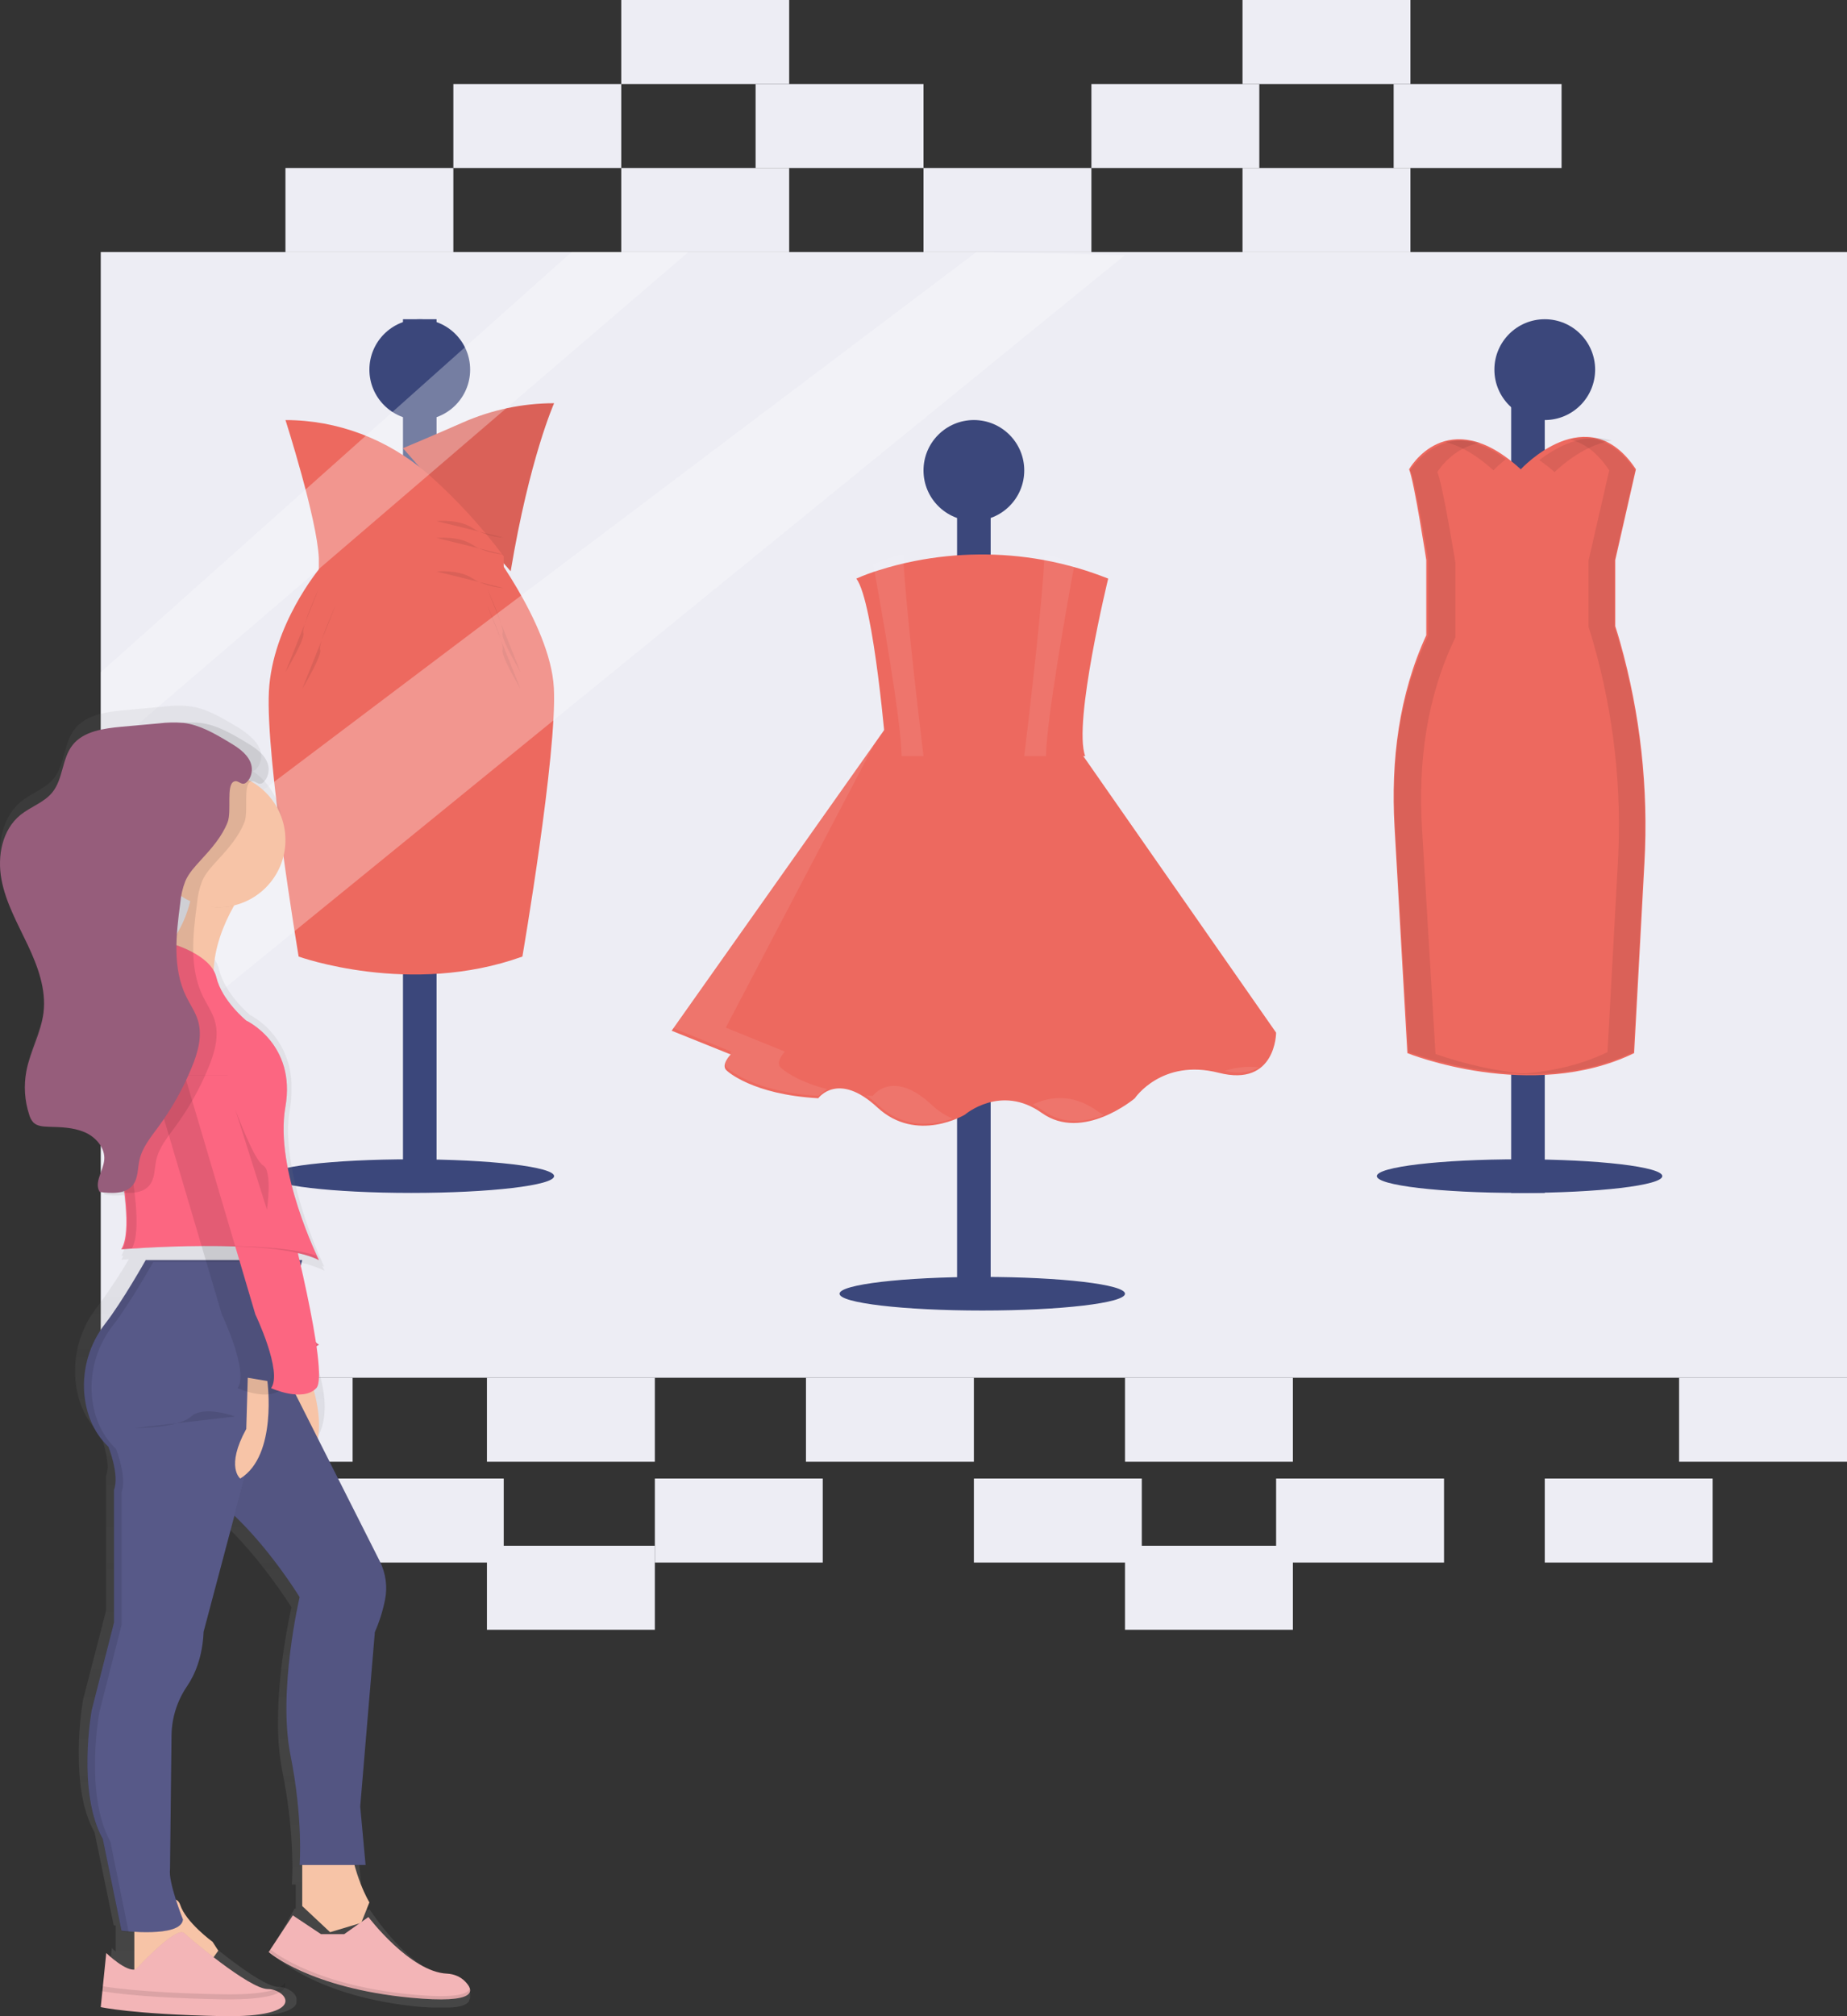 <?xml version="1.0" encoding="UTF-8"?>
<svg width="110px" height="120px" viewBox="0 0 110 120" version="1.1" xmlns="http://www.w3.org/2000/svg" xmlns:xlink="http://www.w3.org/1999/xlink">
    <rect x="0" y="0" width="110" height="120" fill="#333333" stroke="none"/>
    <title>Stitching</title>
    <defs>
        <linearGradient x1="50.026%" y1="100.018%" x2="50.026%" y2="0.039%" id="linearGradient-1">
            <stop stop-color="#808080" stop-opacity="0.25" offset="0%"></stop>
            <stop stop-color="#808080" stop-opacity="0.12" offset="54%"></stop>
            <stop stop-color="#808080" stop-opacity="0.1" offset="100%"></stop>
        </linearGradient>
    </defs>
    <g id="Dump" stroke="none" stroke-width="1" fill="none" fill-rule="evenodd">
        <g id="Group-7" transform="translate(-1064, -1724)" fill-rule="nonzero">
            <g id="Group-27" transform="translate(439, 1518)">
                <g id="Group-23" transform="translate(589, 164)">
                    <g id="window_shopping" transform="translate(36, 42)">
                        <rect id="Rectangle" fill="#EDEDF4" x="6" y="15" width="104" height="67"></rect>
                        <ellipse id="Oval" fill="#3B477B" cx="24.5" cy="70" rx="8.5" ry="1"></ellipse>
                        <rect id="Rectangle" fill="#3B477B" x="24" y="19" width="2" height="51"></rect>
                        <circle id="Oval" fill="#3B477B" cx="25" cy="22" r="3"></circle>
                        <path d="M33,24 C33,24 31.538,27.258 30.413,34 L24,26.676 C24,26.676 25.723,25.958 27.552,25.151 C29.275,24.391 31.128,24 33,24 L33,24 Z" id="Path" fill="#ED695F"></path>
                        <path d="M33,24 C33,24 31.538,27.258 30.413,34 L24,26.676 C24,26.676 25.723,25.958 27.552,25.151 C29.275,24.391 31.128,24 33,24 L33,24 Z" id="Path" fill="#000000" opacity="0.08"></path>
                        <path d="M17.002,25 C17.002,25 18.889,30.889 18.988,33.222 L18.988,36 L30,36 L30,33.112 C28.655,31.31 27.137,29.663 25.471,28.194 C23.079,26.127 20.087,24.999 17,25.002 L17.002,25 Z" id="Path" fill="#ED695F"></path>
                        <path d="M19.034,33.835 C19.034,33.835 16.223,37.186 16.015,41.147 C15.807,45.107 17.786,56.932 17.786,56.932 C17.786,56.932 24.449,59.335 31.112,56.932 C31.112,56.932 33.195,44.806 32.985,40.938 C32.776,37.071 28.769,32 28.769,32 L19.034,33.835 Z" id="Path" fill="#ED695F"></path>
                        <path d="M26,31.015 C26,31.015 27.316,30.881 28.126,31.416 C28.936,31.951 30,32 30,32" id="Path" fill="#000000" opacity="0.08"></path>
                        <path d="M26,32.015 C26,32.015 27.316,31.881 28.126,32.416 C28.936,32.951 30,33 30,33" id="Path" fill="#000000" opacity="0.08"></path>
                        <path d="M26,34.015 C26,34.015 27.316,33.881 28.126,34.416 C28.936,34.951 30,35 30,35" id="Path" fill="#000000" opacity="0.08"></path>
                        <path d="M19,35 C19,35 17.933,37.333 18.067,37.667 C18.201,38 17,40 17,40" id="Path" fill="#000000" opacity="0.08"></path>
                        <path d="M20,36 C20,36 18.933,38.333 19.067,38.667 C19.201,39 18,41 18,41" id="Path" fill="#000000" opacity="0.08"></path>
                        <path d="M29,35 C29,35 30.067,37.333 29.933,37.667 C29.799,38 31,40 31,40" id="Path" fill="#000000" opacity="0.08"></path>
                        <path d="M29,36 C29,36 30.067,38.333 29.933,38.667 C29.799,39 31,41 31,41" id="Path" fill="#000000" opacity="0.08"></path>
                        <ellipse id="Oval" fill="#3B477B" cx="58.5" cy="77" rx="8.5" ry="1"></ellipse>
                        <rect id="Rectangle" fill="#3B477B" x="57" y="26" width="2" height="51"></rect>
                        <circle id="Oval" fill="#3B477B" cx="58" cy="28" r="3"></circle>
                        <path d="M52.673,43.429 L40,61.346 L43.515,62.759 C43.515,62.759 42.875,63.411 43.302,63.737 C43.302,63.737 44.793,65.148 48.733,65.365 C48.733,65.365 49.905,63.737 52.248,65.908 C54.591,68.079 57.466,66.343 57.466,66.343 C57.466,66.343 59.595,64.499 62.044,66.24 C64.492,67.981 67.582,65.371 67.582,65.371 C67.582,65.371 69.179,62.982 72.586,63.851 C75.994,64.719 76,61.461 76,61.461 L63.121,43 L52.673,43.429 Z" id="Path" fill="#ED695F"></path>
                        <g id="Group" opacity="0.08" transform="translate(40, 43)" fill="#FFFFFF">
                            <path d="M32.934,20.742 C33.868,20.936 34.521,20.806 34.986,20.523 C34.295,20.445 33.595,20.52 32.934,20.742 L32.934,20.742 Z" id="Path"></path>
                            <path d="M6.536,20.578 C6.11,20.248 6.748,19.59 6.748,19.59 L3.225,18.163 L12.726,0.045 L0.025,18.162 L3.548,19.59 C3.548,19.59 2.907,20.25 3.335,20.579 C3.335,20.579 4.83,22.006 8.78,22.226 C8.912,22.059 9.078,21.923 9.265,21.826 C7.325,21.328 6.536,20.578 6.536,20.578 Z" id="Path"></path>
                            <path d="M15.504,22.773 C13.155,20.576 11.981,22.224 11.981,22.224 C11.849,22.224 11.718,22.208 11.592,22.198 C11.842,22.372 12.079,22.564 12.301,22.774 C13.883,24.254 15.706,23.939 16.728,23.574 C16.278,23.384 15.863,23.112 15.504,22.773 L15.504,22.773 Z" id="Path"></path>
                            <path d="M25.326,23.11 C23.77,21.99 22.342,22.339 21.506,22.739 C21.722,22.846 21.93,22.97 22.128,23.11 C23.326,23.966 24.674,23.779 25.743,23.362 C25.598,23.288 25.459,23.204 25.326,23.11 Z" id="Path"></path>
                        </g>
                        <path d="M64.631,45 L52.797,45 C52.797,45 52.058,35.838 51,34.437 C51.434,34.245 51.879,34.079 52.332,33.941 C53.04,33.716 53.759,33.532 54.487,33.389 C56.997,32.895 59.574,32.871 62.093,33.319 C62.827,33.451 63.554,33.624 64.27,33.837 C64.838,34.006 65.415,34.206 66,34.437 C66,34.437 63.891,43.06 64.631,45 Z" id="Path" fill="#ED695F"></path>
                        <path d="M55,45 L53.694,45 C53.678,42.905 52.469,36.129 52,33.57 C52.587,33.338 53.185,33.147 53.789,33 C53.89,35.696 54.76,43.018 55,45 Z" id="Path" fill="#FFFFFF" opacity="0.08"></path>
                        <path d="M64,33.532 C63.549,35.99 62.314,42.891 62.298,45 L61,45 C61.24,43.01 62.118,35.617 62.204,33 C62.81,33.136 63.409,33.313 64,33.532 L64,33.532 Z" id="Path" fill="#FFFFFF" opacity="0.08"></path>
                        <ellipse id="Oval" fill="#3B477B" cx="90.5" cy="70" rx="8.5" ry="1"></ellipse>
                        <rect id="Rectangle" fill="#3B477B" x="90" y="20" width="2" height="51"></rect>
                        <circle id="Oval" fill="#3B477B" cx="92" cy="22" r="3"></circle>
                        <path d="M96.488,38.22 C96.391,37.879 96.294,37.558 96.2,37.269 L96.2,33.333 L97.429,27.931 C94.563,23.587 90.571,27.931 90.571,27.931 C86.172,23.905 83.92,27.931 83.92,27.931 C84.227,28.671 84.943,33.333 84.943,33.333 L84.943,37.81 C83.315,41.34 82.828,45.264 83.051,49.195 L83.817,62.681 C83.817,62.681 91.184,65.648 97.323,62.681 L97.937,51.373 C98.186,46.935 97.695,42.486 96.488,38.22 L96.488,38.22 Z" id="Path" fill="#ED695F"></path>
                        <g id="Group" opacity="0.08" transform="translate(83, 26)" fill="#000000">
                            <path d="M9.587,2.1 C9.587,2.1 11.113,0.529 12.983,0.222 C11.279,-0.32 9.589,0.683 8.674,1.385 C8.992,1.606 9.297,1.845 9.587,2.1 L9.587,2.1 Z" id="Path"></path>
                            <path d="M2.493,36.731 L1.688,23.289 C1.453,19.371 1.966,15.458 3.676,11.942 L3.676,7.48 C3.676,7.48 2.924,2.834 2.602,2.095 C2.602,2.095 3.466,0.629 5.172,0.357 C2.4,-0.402 0.99,1.991 0.99,1.991 C1.313,2.729 2.064,7.375 2.064,7.375 L2.064,11.837 C0.354,15.355 -0.158,19.266 0.077,23.185 L0.882,36.626 C3.152,37.414 5.532,37.854 7.938,37.931 C6.08,37.748 4.252,37.345 2.493,36.731 L2.493,36.731 Z" id="Path"></path>
                        </g>
                        <g id="Group" opacity="0.08" transform="translate(86, 26)" fill="#000000">
                            <path d="M2.943,1.994 C3.174,1.756 3.421,1.535 3.683,1.332 C2.183,0.228 0.962,0.074 0.03,0.302 C0.866,0.489 1.836,0.991 2.943,1.994 Z" id="Path"></path>
                            <path d="M10.438,12.249 C10.341,11.909 10.243,11.589 10.149,11.302 L10.149,7.378 L11.385,1.994 C10.17,0.169 8.754,-0.117 7.522,0.162 C8.312,0.36 9.113,0.9 9.84,1.994 L8.604,7.378 L8.604,11.298 C8.698,11.586 8.794,11.906 8.893,12.246 C10.109,16.496 10.603,20.929 10.354,25.351 L9.736,36.622 C7.936,37.485 6.027,37.843 4.23,37.918 C6.447,38.009 8.952,37.735 11.28,36.622 L11.907,25.354 C12.153,20.932 11.656,16.499 10.438,12.249 L10.438,12.249 Z" id="Path"></path>
                        </g>
                        <rect id="Rectangle" fill="#EDEDF4" x="11" y="82" width="10" height="5"></rect>
                        <rect id="Rectangle" fill="#EDEDF4" x="20" y="88" width="10" height="5"></rect>
                        <rect id="Rectangle" fill="#EDEDF4" x="29" y="82" width="10" height="5"></rect>
                        <rect id="Rectangle" fill="#EDEDF4" x="29" y="92" width="10" height="5"></rect>
                        <rect id="Rectangle" fill="#EDEDF4" x="39" y="88" width="10" height="5"></rect>
                        <rect id="Rectangle" fill="#EDEDF4" x="48" y="82" width="10" height="5"></rect>
                        <rect id="Rectangle" fill="#EDEDF4" x="58" y="88" width="10" height="5"></rect>
                        <rect id="Rectangle" fill="#EDEDF4" x="67" y="82" width="10" height="5"></rect>
                        <rect id="Rectangle" fill="#EDEDF4" x="67" y="92" width="10" height="5"></rect>
                        <rect id="Rectangle" fill="#EDEDF4" x="76" y="88" width="10" height="5"></rect>
                        <rect id="Rectangle" fill="#EDEDF4" x="100" y="82" width="10" height="5"></rect>
                        <rect id="Rectangle" fill="#EDEDF4" x="92" y="88" width="10" height="5"></rect>
                        <rect id="Rectangle" fill="#EDEDF4" x="17" y="10" width="10" height="5"></rect>
                        <rect id="Rectangle" fill="#EDEDF4" x="27" y="5" width="10" height="5"></rect>
                        <rect id="Rectangle" fill="#EDEDF4" x="37" y="0" width="10" height="5"></rect>
                        <rect id="Rectangle" fill="#EDEDF4" x="37" y="10" width="10" height="5"></rect>
                        <rect id="Rectangle" fill="#EDEDF4" x="45" y="5" width="10" height="5"></rect>
                        <rect id="Rectangle" fill="#EDEDF4" x="55" y="10" width="10" height="5"></rect>
                        <rect id="Rectangle" fill="#EDEDF4" x="65" y="5" width="10" height="5"></rect>
                        <rect id="Rectangle" fill="#EDEDF4" x="74" y="0" width="10" height="5"></rect>
                        <rect id="Rectangle" fill="#EDEDF4" x="74" y="10" width="10" height="5"></rect>
                        <rect id="Rectangle" fill="#EDEDF4" x="83" y="5" width="10" height="5"></rect>
                        <polygon id="Path" fill="#FFFFFF" opacity="0.3" points="34.047 15 6 40.012 6 45 41 15"></polygon>
                        <polygon id="Path" fill="#FFFFFF" opacity="0.3" points="7 53.564 7 64 67 15.178 58.154 15"></polygon>
                        <path d="M27.953,119.017 L27.965,118.994 L27.979,118.964 L27.988,118.94 C27.991,118.927 27.994,118.914 27.997,118.901 C27.997,118.889 27.997,118.878 27.997,118.865 C27.997,118.853 27.997,118.845 27.997,118.836 C27.997,118.827 27.997,118.816 27.997,118.806 C27.997,118.797 27.997,118.788 27.997,118.78 C27.997,118.772 27.997,118.763 27.997,118.755 C28.024,118.532 27.869,118.28 27.678,118.06 C27.415,117.757 27.044,117.573 26.648,117.551 C24.46,117.446 22.003,113.627 22.003,113.627 L21.904,113.709 C21.64,113.194 21.42,112.657 21.247,112.104 L21.491,112.104 L21.491,112.048 L21.491,112.048 L21.491,111.992 L21.491,111.992 L21.153,108.432 L22.065,97.77 C22.346,97.131 22.558,96.463 22.695,95.776 C22.747,95.522 22.77,95.262 22.765,95.002 C22.765,94.984 22.765,94.965 22.765,94.947 C22.765,94.371 22.628,93.804 22.367,93.293 L18.543,85.787 C18.673,85.801 18.756,85.803 18.756,85.803 C19.883,84.163 19.161,81.725 18.357,79.968 C18.526,79.875 18.64,79.813 18.64,79.813 C18.602,79.798 18.565,79.778 18.531,79.754 L18.64,79.7 C17.984,79.457 17.446,77.533 17.195,76.449 L17.561,75.087 C18.171,75.18 18.765,75.363 19.324,75.63 C19.324,75.63 19.274,75.525 19.187,75.336 L19.187,75.336 L19.316,75.401 C19.316,75.401 19.266,75.299 19.182,75.115 L19.182,75.115 C18.718,74.085 17.19,70.471 17.152,67.296 C17.155,66.873 17.192,66.451 17.262,66.034 C17.332,65.637 17.364,65.233 17.358,64.83 C17.43,62.986 16.462,61.263 14.866,60.392 C14.866,60.392 13.383,59.153 13.042,57.683 C12.93,57.2 12.587,56.803 12.167,56.488 C12.319,55.331 12.893,54.258 13.475,53.433 C13.541,53.421 13.605,53.408 13.668,53.393 C13.743,53.29 13.817,53.195 13.889,53.108 C15.602,52.616 16.791,51.032 16.808,49.22 C16.802,47.882 16.145,46.635 15.054,45.891 C15.156,45.879 15.27,45.8 15.407,45.582 C15.582,45.267 15.603,44.887 15.463,44.554 C15.354,44.313 15.196,44.098 14.999,43.924 C14.695,43.631 14.353,43.38 13.983,43.179 C13.127,42.668 12.239,42.145 11.248,42.026 C10.744,41.983 10.238,41.993 9.736,42.057 L7.442,42.266 C6.351,42.365 5.132,42.529 4.456,43.383 C3.78,44.238 3.882,45.487 3.202,46.325 C2.701,46.944 1.877,47.201 1.259,47.702 C0.125,48.622 -0.174,50.258 0.089,51.684 C0.352,53.11 1.078,54.404 1.695,55.72 C2.312,57.036 2.841,58.464 2.664,59.899 C2.513,61.138 1.852,62.271 1.616,63.5 C1.442,64.411 1.505,65.352 1.8,66.229 C1.847,66.409 1.937,66.574 2.061,66.711 C2.08,66.728 2.1,66.744 2.12,66.759 C2.137,66.781 2.156,66.803 2.175,66.824 C2.4,67.04 2.743,67.068 3.058,67.078 C3.818,67.104 4.599,67.11 5.295,67.41 C5.528,67.511 5.744,67.651 5.933,67.824 C6.252,68.136 6.422,68.575 6.398,69.025 C6.334,69.706 5.758,70.418 6.12,70.996 L6.179,70.996 C6.195,71.032 6.213,71.067 6.234,71.101 C6.616,71.164 7.004,71.173 7.388,71.13 C7.475,71.779 7.526,72.431 7.54,73.085 C7.54,73.793 7.446,74.392 7.227,74.745 L7.268,74.745 L7.312,74.745 L7.341,74.745 C7.311,74.827 7.273,74.906 7.227,74.98 L7.676,74.946 C7.1,75.922 6.474,76.866 5.799,77.773 C4.949,78.839 4.481,80.17 4.473,81.544 C4.469,81.746 4.476,81.948 4.494,82.149 C4.596,83.251 4.985,84.428 5.974,85.364 C5.974,85.364 6.393,86.4 6.411,87.282 C6.412,87.475 6.379,87.666 6.316,87.847 L6.316,95.859 L4.948,101.162 C4.773,102.222 4.686,103.296 4.688,104.371 C4.688,105.919 4.877,107.727 5.632,109.062 L6.773,114.591 L6.887,114.604 L6.887,116.152 C6.747,116.028 6.659,115.941 6.659,115.941 L6.32,119.327 L6.331,119.327 L6.32,119.437 C6.32,119.437 8.261,119.889 13.737,120 L14.022,120 L14.392,120 L14.571,120 L14.653,120 L14.881,120 L14.896,120 L15.127,119.989 L15.195,119.989 L15.347,119.98 L15.422,119.98 L15.563,119.969 L15.628,119.969 L15.797,119.952 L15.821,119.952 L16.002,119.93 L16.052,119.93 L16.172,119.912 L16.229,119.902 L16.337,119.884 L16.387,119.875 L16.511,119.848 L16.531,119.848 L16.666,119.816 L16.7,119.806 L16.792,119.782 L16.832,119.769 L16.912,119.745 L16.947,119.734 L17.037,119.701 L17.052,119.701 L17.148,119.661 L17.168,119.652 L17.235,119.619 L17.259,119.607 L17.314,119.576 L17.335,119.563 L17.394,119.526 L17.402,119.526 L17.462,119.48 L17.47,119.48 L17.513,119.441 L17.525,119.429 L17.558,119.393 L17.567,119.382 L17.599,119.341 L17.599,119.341 C17.61,119.325 17.619,119.308 17.628,119.291 L17.628,119.291 C17.635,119.276 17.642,119.261 17.648,119.246 L17.648,119.237 C17.652,119.224 17.656,119.21 17.658,119.197 L17.658,119.187 C17.659,119.172 17.659,119.157 17.658,119.142 L17.658,119.142 C17.662,119.114 17.662,119.086 17.658,119.057 C17.718,118.65 17.111,118.257 16.58,118.257 C15.439,118.257 11.673,114.984 11.445,114.758 C11.35,114.664 11.176,114.693 10.962,114.8 C10.792,114.645 10.602,114.447 10.418,114.237 C10.482,114.161 10.522,114.067 10.532,113.967 L10.517,113.929 C10.524,113.904 10.529,113.879 10.532,113.854 C10.532,113.854 9.757,111.936 9.725,111.018 C9.726,110.986 9.729,110.953 9.733,110.921 L9.826,102.822 C9.847,101.766 10.177,100.742 10.775,99.88 C11.246,99.188 11.731,98.117 11.787,96.594 L13.369,90.722 C15.489,92.719 17.168,95.366 17.359,95.66 C17.236,96.205 16.543,99.397 16.558,102.513 C16.558,102.532 16.558,102.551 16.558,102.569 C16.55,103.518 16.633,104.464 16.808,105.396 C17.192,107.257 17.395,109.151 17.415,111.052 C17.415,111.693 17.385,112.054 17.385,112.054 L17.385,112.054 C17.385,112.09 17.385,112.11 17.385,112.11 L17.385,112.11 C17.385,112.145 17.385,112.165 17.385,112.165 L17.613,112.165 L17.613,113.621 L17.555,113.576 L16.128,116.114 L16.159,116.144 L16.128,116.226 C16.128,116.226 18.525,118.703 24.458,119.385 L24.789,119.421 L24.883,119.43 L25.113,119.45 L25.201,119.45 L25.488,119.472 L25.488,119.472 L25.75,119.486 L25.826,119.486 L26.008,119.486 L26.312,119.486 L26.509,119.486 L26.57,119.486 L26.71,119.486 L26.765,119.486 L26.935,119.472 L26.961,119.472 L27.1,119.455 L27.147,119.455 L27.246,119.438 L27.289,119.43 L27.41,119.402 L27.429,119.402 L27.52,119.375 L27.555,119.362 L27.619,119.337 L27.65,119.325 L27.728,119.286 L27.745,119.276 L27.796,119.243 L27.821,119.226 L27.856,119.198 L27.875,119.18 C27.889,119.166 27.901,119.152 27.913,119.138 L27.928,119.118 L27.953,119.017 Z" id="Path" fill="url(#linearGradient-1)"></path>
                        <path d="M16.804,78.592 C16.804,78.592 20.369,84.039 18.414,87 C18.414,87 15.542,87 16.23,83.802 C16.643,81.88 16.563,79.881 16,78 L16.804,78.592 Z" id="Path" fill="#F7C4A7"></path>
                        <path d="M8,113.89 L8,117.684 L11.636,118 L13,116.099 L12.659,115.572 C12.659,115.572 11.068,114.417 10.728,113.362 C10.387,112.308 8,113.89 8,113.89 Z" id="Path" fill="#F7C4A7"></path>
                        <path d="M8.098,117.202 C8.098,117.202 10.498,114.593 10.973,115.055 C11.194,115.269 14.843,118.384 15.95,118.384 C17.056,118.384 18.494,120.102 13.188,119.995 C7.881,119.888 6,119.459 6,119.459 L6.331,116.237 C6.331,116.237 7.545,117.417 8.098,117.202 Z" id="Path" fill="#000000" opacity="0.1"></path>
                        <path d="M8.098,117.202 C8.098,117.202 10.498,114.593 10.973,115.055 C11.194,115.269 14.843,118.384 15.95,118.384 C17.056,118.384 18.494,120.102 13.188,119.995 C7.881,119.888 6,119.459 6,119.459 L6.328,116.24 C6.328,116.24 7.545,117.417 8.098,117.202 Z" id="Path" fill="#F3B5B7"></path>
                        <path d="M18,110.334 L18,113.445 L19.659,115 L21.513,114.445 L22,113.223 C22,113.223 21.024,111.667 20.731,109 L18,110.334 Z" id="Path" fill="#F7C4A7"></path>
                        <path d="M19.113,115.108 L20.498,115.108 L21.938,114.088 C21.938,114.088 24.422,117.374 26.633,117.465 C27.036,117.486 27.412,117.644 27.673,117.904 C28.251,118.467 28.517,119.293 24.418,118.896 C18.422,118.319 16,116.186 16,116.186 L17.441,114 L19.113,115.108 Z" id="Path" fill="#000000" opacity="0.1"></path>
                        <path d="M19.116,115.115 L20.5,115.115 L21.94,114.097 C21.94,114.097 24.423,117.377 26.633,117.467 C27.037,117.488 27.412,117.647 27.673,117.906 C28.251,118.468 28.517,119.293 24.419,118.896 C18.421,118.315 16,116.182 16,116.182 L17.44,114 L19.116,115.115 Z" id="Path" fill="#F3B5B7"></path>
                        <path d="M17.5,75.723 C17.5,75.723 18.142,79.662 19,80.031 C19,80.031 17.179,81.016 17.5,82 L16,74 L17.821,74.246 L17.5,75.723 Z" id="Path" fill="#000000" opacity="0.1"></path>
                        <path d="M17.5,75.723 C17.5,75.723 18.142,79.662 19,80.031 C19,80.031 17.179,81.016 17.5,82 L16,74 L17.821,74.239 L17.5,75.723 Z" id="Path" fill="#FC6681"></path>
                        <path d="M17.5,75.723 C17.5,75.723 18.142,79.662 19,80.031 C19,80.031 17.179,81.016 17.5,82 L16,74 L17.821,74.239 L17.5,75.723 Z" id="Path" fill="#000000" opacity="0.1"></path>
                        <path d="M16.093,80 L22.618,92.921 C22.976,93.627 23.086,94.432 22.932,95.208 C22.8,95.871 22.596,96.518 22.325,97.138 L21.45,107.507 L21.773,111 L17.843,111 C17.843,111 18.061,108.274 17.296,104.451 C16.532,100.628 17.843,95.06 17.843,95.06 C17.843,95.06 15.438,91.131 12.703,89.165 C9.969,87.199 16.093,80 16.093,80 Z" id="Path" fill="#000000" opacity="0.1"></path>
                        <path d="M16.093,80 L22.618,92.923 C22.976,93.629 23.086,94.434 22.932,95.21 C22.8,95.873 22.596,96.52 22.325,97.14 L21.453,107.516 L21.773,111 L17.843,111 C17.843,111 18.061,108.273 17.296,104.45 C16.532,100.627 17.843,95.058 17.843,95.058 C17.843,95.058 15.438,91.129 12.703,89.163 C9.969,87.197 16.093,80 16.093,80 Z" id="Path" fill="#575988"></path>
                        <path d="M16.093,80 L22.618,92.921 C22.976,93.627 23.086,94.432 22.932,95.208 C22.8,95.871 22.596,96.518 22.325,97.138 L21.45,107.507 L21.773,111 L17.843,111 C17.843,111 18.061,108.274 17.296,104.451 C16.532,100.628 17.843,95.06 17.843,95.06 C17.843,95.06 15.438,91.131 12.703,89.165 C9.969,87.199 16.093,80 16.093,80 Z" id="Path" fill="#000000" opacity="0.05"></path>
                        <path d="M8.677,75 C8.677,75 7.304,77.439 6.289,78.752 C5.352,79.94 4.898,81.441 5.019,82.951 C5.118,84.031 5.496,85.195 6.459,86.118 C6.459,86.118 7.124,87.785 6.791,88.675 L6.791,96.569 L5.46,101.794 C5.46,101.794 4.571,106.685 6.125,109.465 L7.235,114.912 C7.235,114.912 10.785,115.357 10.896,114.246 C10.896,114.246 10.008,112.023 10.126,111.244 L10.216,103.264 C10.234,102.227 10.555,101.218 11.139,100.362 C11.601,99.682 12.063,98.625 12.125,97.123 L18,75 L8.677,75 Z" id="Path" fill="#000000" opacity="0.1"></path>
                        <path d="M8.677,75 C8.677,75 7.304,77.439 6.289,78.751 C5.352,79.94 4.898,81.44 5.019,82.95 C5.118,84.03 5.496,85.194 6.459,86.117 C6.459,86.117 7.124,87.784 6.791,88.674 L6.791,96.57 L5.46,101.795 C5.46,101.795 4.571,106.686 6.125,109.466 L7.235,114.912 C7.235,114.912 10.785,115.356 10.896,114.246 C10.896,114.246 10.008,112.023 10.126,111.244 L10.216,103.265 C10.234,102.228 10.555,101.219 11.139,100.363 C11.601,99.683 12.063,98.627 12.125,97.124 L18,75 L8.677,75 Z" id="Path" fill="#575988"></path>
                        <path d="M15.921,82.197 C15.921,82.197 16.541,86.623 14.309,88 C14.309,88 13.416,87.318 14.666,85.049 L14.756,82 L15.921,82.197 Z" id="Path" fill="#F7C4A7"></path>
                        <path d="M24.419,118.698 C18.968,118.163 16.472,116.33 16.062,116 L16,116.144 C16,116.144 18.421,118.304 24.419,118.894 C27.486,119.195 28.109,118.803 27.986,118.349 C27.87,118.708 27.03,118.954 24.419,118.698 Z" id="Path" fill="#000000" opacity="0.1"></path>
                        <path d="M13.187,118.695 C8.277,118.602 6.296,118.252 6.032,118.2 L6,118.495 C6,118.495 7.88,118.895 13.187,118.995 C16.491,119.058 17.177,118.46 16.965,118 C16.782,118.387 15.803,118.749 13.187,118.695 Z" id="Path" fill="#000000" opacity="0.1"></path>
                        <path d="M8,85 C8,85 10.619,85 11.381,84.308 C12.144,83.615 14,84.308 14,84.308" id="Path" fill="#000000" opacity="0.1"></path>
                        <path d="M6.576,109.615 C5.023,106.835 5.911,101.935 5.911,101.935 L7.242,96.704 L7.242,88.802 C7.575,87.911 6.91,86.241 6.91,86.241 C5.948,85.315 5.57,84.158 5.471,83.071 C5.35,81.559 5.804,80.057 6.741,78.867 C7.755,77.553 9.128,75.111 9.128,75.111 L17.971,75.111 L18,75 L8.683,75 C8.683,75 7.31,77.442 6.296,78.756 C5.356,79.945 4.899,81.448 5.019,82.961 C5.117,84.042 5.496,85.208 6.458,86.132 C6.458,86.132 7.122,87.801 6.79,88.692 L6.79,96.595 L5.459,101.825 C5.459,101.825 4.571,106.722 6.124,109.505 L7.233,114.958 C7.233,114.958 7.401,114.98 7.663,115 L6.576,109.615 Z" id="Path" fill="#000000" opacity="0.1"></path>
                        <path d="M15,52.342 C15,52.342 12.807,54.898 12.718,57.836 C12.63,60.773 9,57.226 9,57.226 C9,57.226 11.765,55.638 11.574,51 L15,52.342 Z" id="Path" fill="#F7C4A7"></path>
                        <path d="M10.114,56.132 C10.114,56.132 6.668,54.845 6,60.313 L6.771,67.497 C6.771,67.497 8.106,72.964 7.216,74.357 C7.216,74.357 16.333,73.614 19,75 C19,75 16.331,69.645 16.995,65.887 C17.658,62.13 14.66,60.742 14.66,60.742 C14.66,60.742 13.215,59.562 12.882,58.168 C12.549,56.774 10.114,56.132 10.114,56.132 Z" id="Path" fill="#000000" opacity="0.1"></path>
                        <path d="M10.116,56.133 C10.116,56.133 6.672,54.84 6,60.313 L6.635,66.18 C6.72,66.961 6.843,67.739 7.001,68.51 C7.337,70.159 7.87,73.341 7.223,74.357 C7.223,74.357 16.334,73.614 19,75 C19,75 16.333,69.645 16.996,65.887 C17.659,62.129 14.663,60.742 14.663,60.742 C14.663,60.742 13.218,59.562 12.885,58.168 C12.552,56.774 10.116,56.133 10.116,56.133 Z" id="Path" fill="#FC6681"></path>
                        <path d="M9,64 L13.211,78.232 C13.211,78.232 14.849,81.656 14.147,82.619 C14.147,82.619 16.019,83.476 16.839,82.619 C17.659,81.763 15.084,71.918 15.084,71.918 L13.563,64 L9,64 Z" id="Path" fill="#000000" opacity="0.1"></path>
                        <path d="M11,64 L15.208,78.232 C15.208,78.232 16.847,81.656 16.145,82.619 C16.145,82.619 18.018,83.476 18.839,82.619 C19.659,81.763 17.083,71.918 17.083,71.918 L15.56,64 L11,64 Z" id="Path" fill="#FC6681"></path>
                        <path d="M14,66 C14,66 15.118,69.054 15.677,69.37 C16.235,69.685 15.9,72 15.9,72" id="Path" fill="#000000" opacity="0.1"></path>
                        <path d="M11,52.96 C11.597,53.237 12.166,54 12.917,54 C13.23,54 13.542,53.972 13.846,53.916 C14.192,53.558 14.578,53.224 15,52.917 L11.056,52 C11.096,52.592 11.161,52.506 11,52.96 Z" id="Path" fill="#000000" opacity="0.1"></path>
                        <circle id="Oval" fill="#F7C4A7" cx="13" cy="50" r="4"></circle>
                        <g id="Group" opacity="0.1" transform="translate(6, 56)" fill="#000000">
                            <path d="M1.851,18.311 C2.462,17.256 1.936,14.143 1.607,12.522 C1.454,11.753 1.329,10.977 1.245,10.198 L0.615,4.343 C1.028,0.94 2.513,0.159 3.571,0.053 C2.569,-0.043 0.555,0.286 0.064,4.343 L0.694,10.198 C0.778,10.977 0.901,11.753 1.057,12.522 C1.39,14.168 1.919,17.343 1.277,18.357 C1.282,18.353 1.487,18.336 1.851,18.311 Z" id="Path"></path>
                            <path d="M6.677,18.152 C9.124,18.164 11.724,18.348 12.959,18.996 C12.959,18.996 12.911,18.899 12.83,18.724 C11.338,18.256 8.887,18.142 6.677,18.152 Z" id="Path"></path>
                        </g>
                        <path d="M14.556,48.939 C14.212,49.8 13.596,50.506 12.964,51.187 C12.612,51.571 12.249,51.959 12.041,52.432 C11.874,52.859 11.771,53.307 11.734,53.763 C11.487,55.629 11.258,57.618 12.089,59.312 C12.321,59.786 12.633,60.227 12.787,60.73 C13.067,61.652 12.787,62.645 12.415,63.538 C11.907,64.78 11.246,65.957 10.449,67.043 C9.988,67.67 9.468,68.296 9.303,69.051 C9.193,69.558 9.234,70.13 8.908,70.537 C8.473,71.079 7.636,71.037 6.939,70.943 C6.588,70.381 7.147,69.698 7.208,69.042 C7.278,68.322 6.701,67.664 6.025,67.38 C5.35,67.096 4.589,67.078 3.852,67.06 C3.544,67.049 3.214,67.024 2.995,66.815 C2.874,66.682 2.787,66.523 2.741,66.35 C2.464,65.511 2.406,64.616 2.572,63.749 C2.801,62.563 3.444,61.474 3.591,60.274 C3.761,58.884 3.248,57.505 2.648,56.235 C2.048,54.966 1.342,53.718 1.086,52.341 C0.831,50.965 1.122,49.388 2.223,48.499 C2.825,48.014 3.623,47.765 4.11,47.169 C4.77,46.364 4.681,45.149 5.329,44.335 C5.976,43.52 7.174,43.353 8.228,43.256 L10.457,43.055 C10.944,42.994 11.437,42.984 11.926,43.025 C12.889,43.141 13.753,43.644 14.584,44.138 C15.111,44.451 15.67,44.799 15.911,45.356 C16.047,45.678 16.026,46.042 15.856,46.347 C15.447,46.994 15.253,46.37 14.933,46.517 C14.455,46.721 14.813,48.289 14.556,48.939 Z" id="Path" fill="#000000" opacity="0.1"></path>
                        <path d="M13.555,48.94 C13.218,49.797 12.59,50.507 11.964,51.187 C11.612,51.571 11.249,51.959 11.041,52.432 C10.874,52.859 10.771,53.307 10.734,53.763 C10.487,55.629 10.258,57.618 11.089,59.312 C11.321,59.786 11.633,60.227 11.787,60.73 C12.067,61.652 11.787,62.645 11.415,63.538 C10.907,64.78 10.246,65.957 9.449,67.043 C8.988,67.67 8.468,68.296 8.303,69.051 C8.193,69.558 8.234,70.13 7.908,70.537 C7.473,71.079 6.636,71.037 5.939,70.943 C5.588,70.381 6.147,69.698 6.208,69.042 C6.278,68.322 5.701,67.664 5.025,67.38 C4.35,67.096 3.589,67.078 2.852,67.06 C2.544,67.049 2.214,67.024 1.995,66.815 C1.874,66.682 1.787,66.523 1.741,66.35 C1.464,65.511 1.406,64.616 1.572,63.749 C1.801,62.563 2.444,61.474 2.591,60.274 C2.761,58.884 2.248,57.505 1.648,56.235 C1.048,54.966 0.342,53.718 0.086,52.341 C-0.169,50.965 0.122,49.388 1.223,48.499 C1.825,48.014 2.623,47.765 3.11,47.169 C3.77,46.364 3.681,45.149 4.329,44.335 C4.976,43.52 6.174,43.353 7.228,43.256 L9.457,43.055 C9.944,42.994 10.437,42.984 10.926,43.025 C11.889,43.141 12.753,43.644 13.584,44.138 C14.111,44.451 14.67,44.799 14.911,45.356 C15.047,45.678 15.026,46.042 14.856,46.347 C14.447,46.994 14.253,46.37 13.933,46.517 C13.453,46.722 13.811,48.286 13.555,48.94 Z" id="Path" fill="#965D7B"></path>
                    </g>
                </g>
            </g>
        </g>
    </g>
</svg>